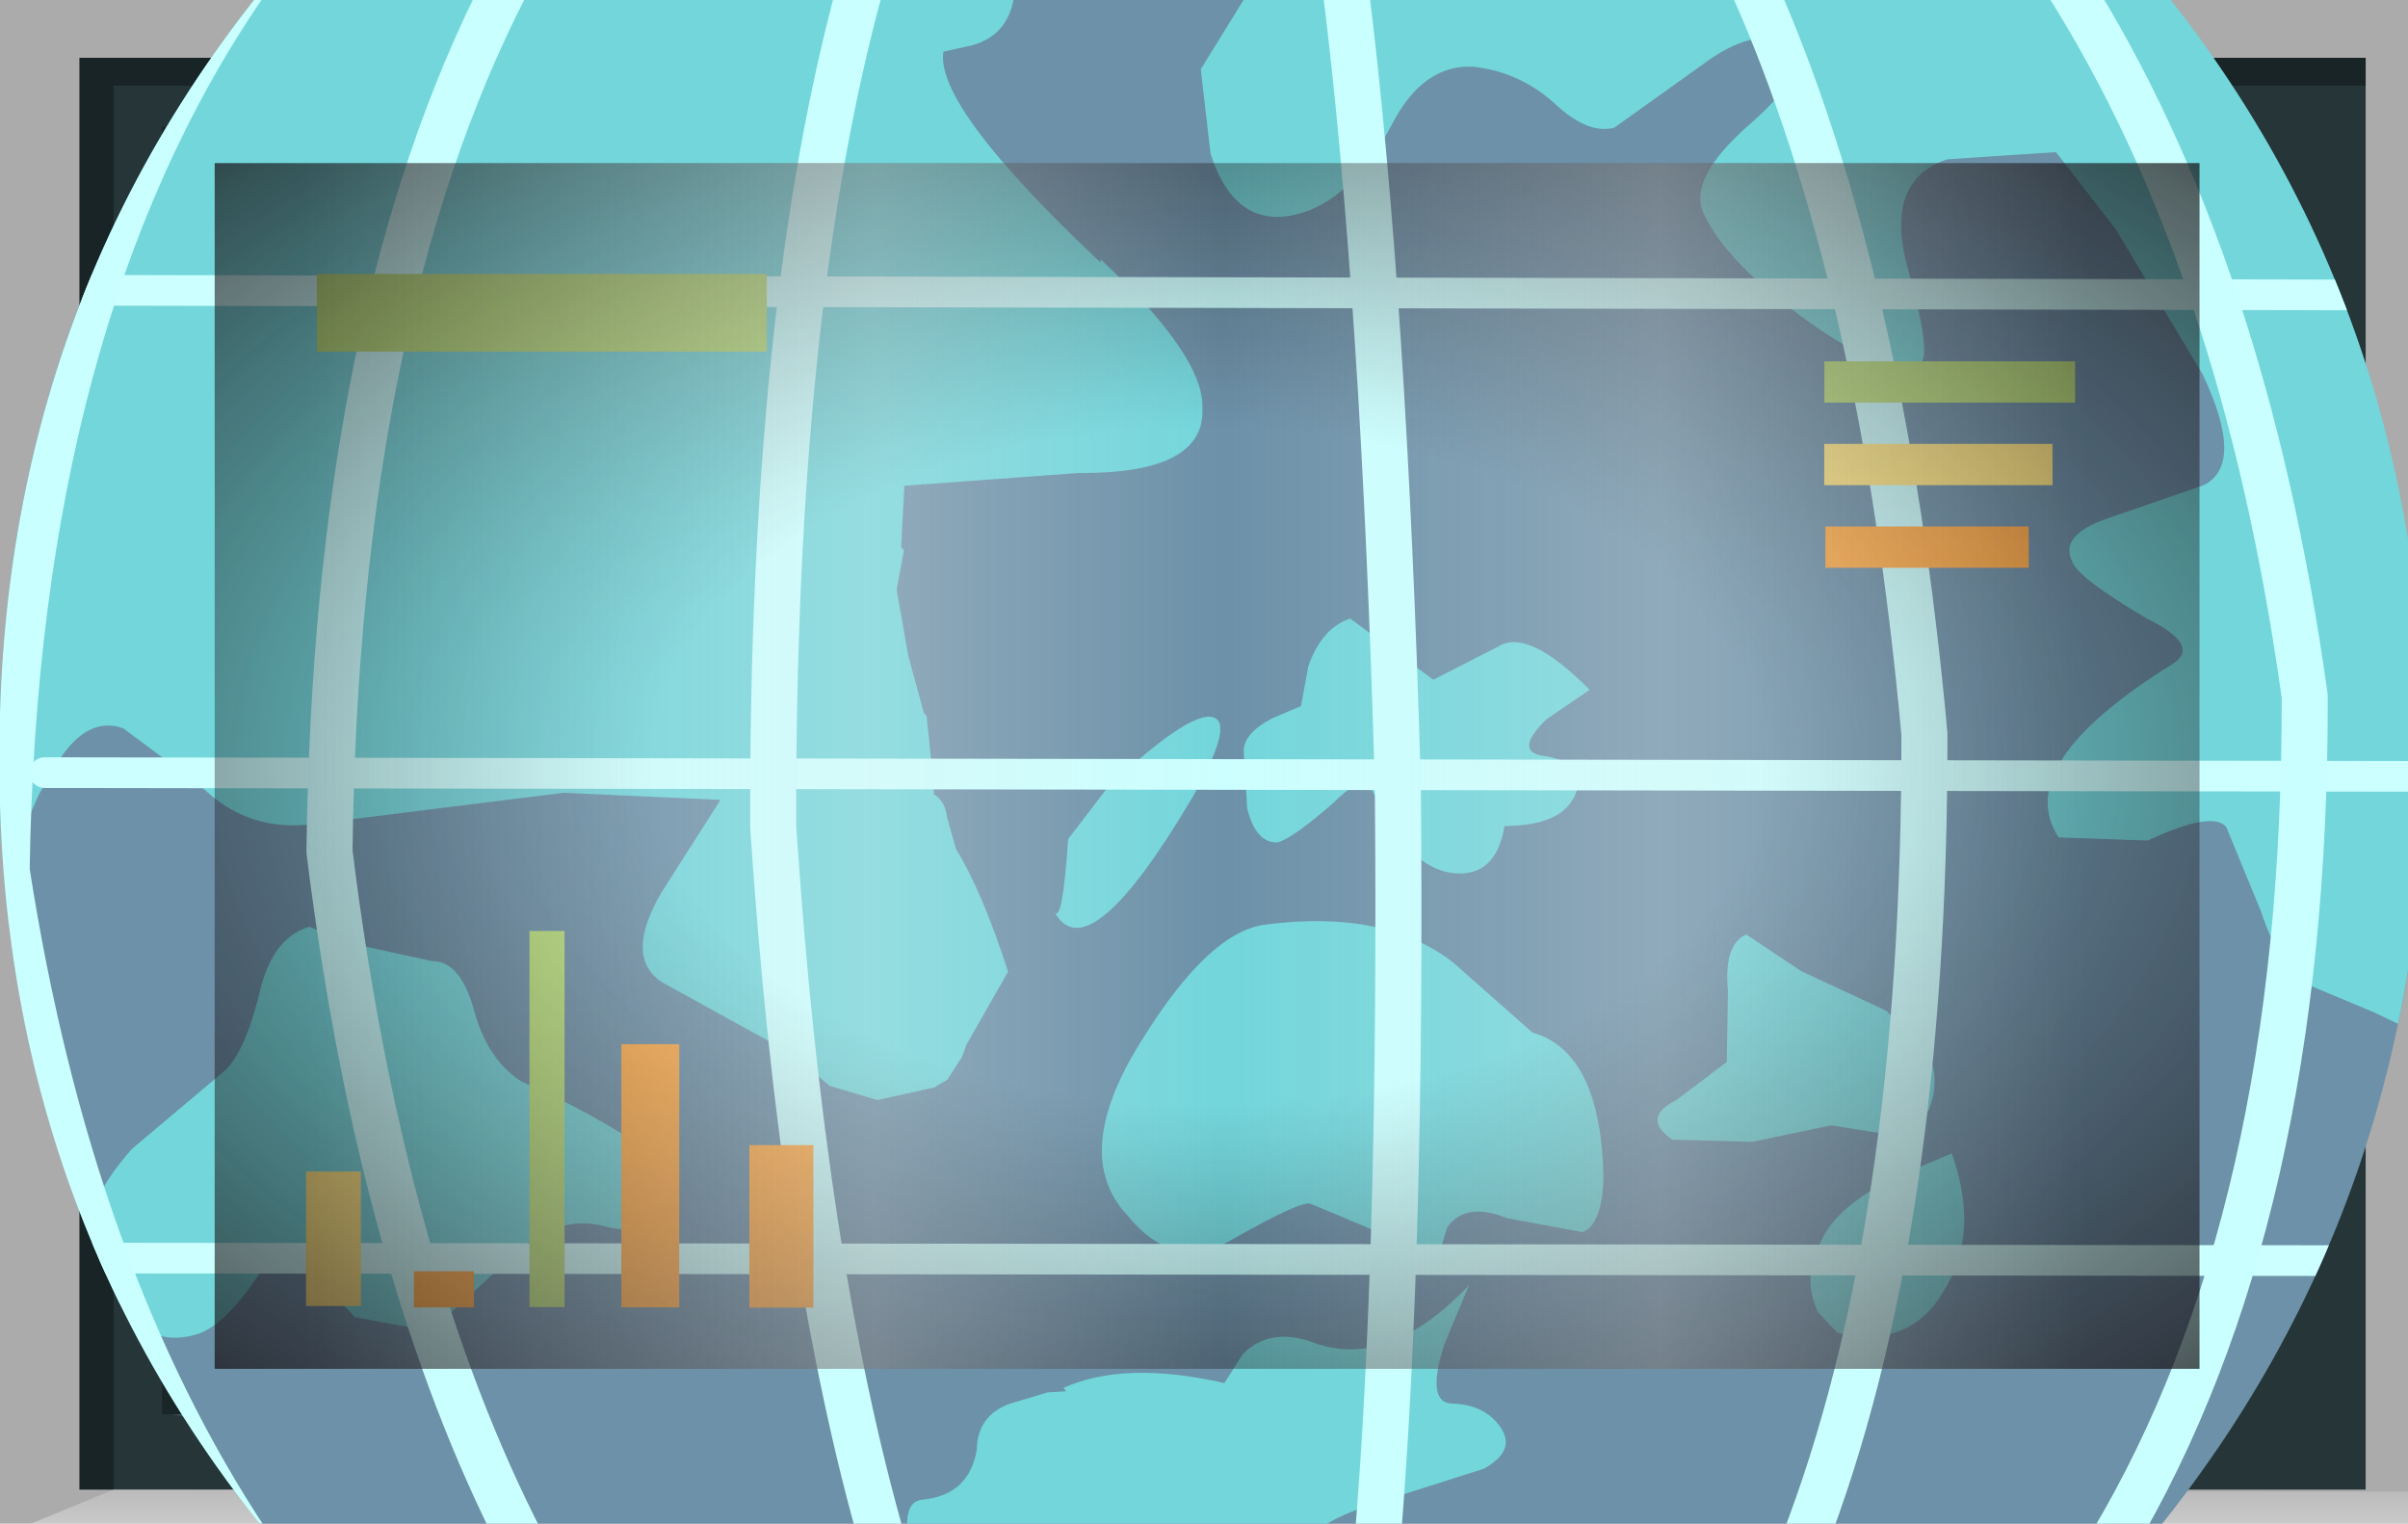 <?xml version="1.0" encoding="UTF-8" standalone="no"?>
<svg xmlns:xlink="http://www.w3.org/1999/xlink" height="73.8px" width="116.65px" xmlns="http://www.w3.org/2000/svg">
  <g transform="matrix(1.0, 0.0, 0.0, 1.0, 0.0, 0.0)">
    <use height="73.8" transform="matrix(1.0, 0.0, 0.0, 1.0, 0.0, 0.0)" width="116.65" xlink:href="#shape0"/>
    <clipPath id="clipPath0" transform="matrix(1.0, 0.0, 0.0, 1.0, 0.0, 0.0)">
      <use height="58.4" transform="matrix(1.0, 0.0, 0.0, 1.0, 10.4, 7.9)" width="96.15" xlink:href="#shape1"/>
    </clipPath>
    <g clip-path="url(#clipPath0)">
      <use height="29.45" transform="matrix(2.957, 0.308, -0.308, 2.957, 0.994, -13.064)" width="42.45" xlink:href="#shape2"/>
      <clipPath id="clipPath1" transform="">
        <use height="40.2" transform="matrix(2.957, 0.308, -0.308, 2.957, 6.382, -28.942)" width="39.55" xlink:href="#shape3"/>
      </clipPath>
    </g>
    <g clip-path="url(#clipPath1)">
      <use height="29.4" transform="matrix(2.957, 0.308, -0.308, 2.957, 0.861, -13.228)" width="42.25" xlink:href="#shape4"/>
    </g>
    <use height="2.0" transform="matrix(1.321, 0.0, 0.0, 1.883, 15.35, 13.267)" width="16.5" xlink:href="#shape5"/>
    <use height="2.0" transform="matrix(0.103, 0.0, 0.0, 9.108, 25.65, 45.092)" width="16.5" xlink:href="#shape5"/>
    <use height="2.0" transform="matrix(0.176, 0.0, 0.0, 0.875, 20.05, 61.575)" width="16.5" xlink:href="#shape6"/>
    <use height="2.0" transform="matrix(0.161, 0.0, 0.0, 3.258, 14.825, 56.742)" width="16.5" xlink:href="#shape7"/>
    <use height="2.0" transform="matrix(0.17, 0.0, 0.0, 6.373, 30.1, 50.577)" width="16.5" xlink:href="#shape6"/>
    <use height="2.0" transform="matrix(0.188, 0.0, 0.0, 3.935, 36.3, 55.465)" width="16.5" xlink:href="#shape6"/>
    <use height="2.0" transform="matrix(0.736, 0.0, 0.0, 1.0, 88.38, 17.5)" width="16.5" xlink:href="#shape5"/>
    <use height="2.0" transform="matrix(0.67, 0.0, 0.0, 1.0, 88.373, 21.5)" width="16.5" xlink:href="#shape7"/>
    <use height="2.0" transform="matrix(0.597, 0.0, 0.0, 1.0, 88.427, 25.5)" width="16.5" xlink:href="#shape6"/>
    <use height="58.4" transform="matrix(1.0, 0.0, 0.0, 1.0, 10.4, 7.9)" width="96.15" xlink:href="#shape8"/>
    <use height="0.0" id="price_tag_pt" transform="matrix(1.0, 0.0, 0.0, 1.0, 58.3, 83.45)" width="0.0" xlink:href="#sprite0"/>
  </g>
  <defs>
    <g id="shape0" transform="matrix(1.0, 0.0, 0.0, 1.0, 58.3, 36.9)">
      <path d="M58.35 -36.9 L58.35 36.9 -58.3 36.9 -58.3 -36.9 58.35 -36.9" fill="url(#gradient0)" fill-rule="evenodd" stroke="none"/>
      <path d="M-47.9 -29.0 L-47.9 29.4 48.25 29.4 48.25 -29.0 -47.9 -29.0 M-54.45 35.25 L-54.45 -34.1 56.3 -34.1 56.3 35.25 -54.45 35.25" fill="#253538" fill-rule="evenodd" stroke="none"/>
      <path d="M58.35 35.35 L58.35 36.9 -56.8 36.9 -52.8 35.25 58.35 35.35" fill="url(#gradient1)" fill-rule="evenodd" stroke="none"/>
      <path d="M-54.45 35.25 L-54.45 -34.1 56.3 -34.1 56.3 -32.75 -52.8 -32.75 -52.8 35.25 -54.45 35.25" fill="url(#gradient2)" fill-rule="evenodd" stroke="none"/>
      <path d="M-50.45 31.5 L48.25 31.5 48.7 32.6 -45.3 32.6 -50.45 31.5" fill="#385154" fill-rule="evenodd" stroke="none"/>
      <path d="M49.2 -30.75 L49.2 32.25 48.25 32.25 48.25 -30.75 49.2 -30.75" fill="#385154" fill-rule="evenodd" stroke="none"/>
      <path d="M-50.45 31.5 L-47.3 29.25 48.25 29.4 48.25 31.5 -50.45 31.5" fill="#1f2b2d" fill-rule="evenodd" stroke="none"/>
      <path d="M-47.9 -29.0 L-50.45 -30.75 48.25 -30.75 48.25 -29.0 -47.9 -29.0" fill="#111719" fill-rule="evenodd" stroke="none"/>
      <path d="M-47.9 -29.0 L-47.9 29.4 48.25 29.4 48.25 31.6 -50.45 31.6 -50.45 -30.75 48.25 -30.75 48.25 -29.0 -47.9 -29.0" fill="#1a2528" fill-rule="evenodd" stroke="none"/>
      <path d="M-47.9 -29.0 L48.25 -29.0 48.25 29.4 -47.9 29.4 -47.9 -29.0" fill="#6c91a8" fill-rule="evenodd" stroke="none"/>
    </g>
    <linearGradient gradientTransform="matrix(0.071, 0.0, 0.0, -0.071, 0.05, 0.0)" gradientUnits="userSpaceOnUse" id="gradient0" spreadMethod="pad" x1="-819.2" x2="819.2">
      <stop offset="0.086" stop-color="#000000" stop-opacity="0.329"/>
      <stop offset="0.227" stop-color="#000000" stop-opacity="0.329"/>
    </linearGradient>
    <linearGradient gradientTransform="matrix(0.0, -0.003, -0.003, 0.0, 0.75, 35.9)" gradientUnits="userSpaceOnUse" id="gradient1" spreadMethod="pad" x1="-819.2" x2="819.2">
      <stop offset="0.0" stop-color="#ffffff" stop-opacity="0.514"/>
      <stop offset="0.655" stop-color="#ffffff" stop-opacity="0.176"/>
    </linearGradient>
    <linearGradient gradientTransform="matrix(0.068, 0.0, 0.0, -0.068, 0.9, 0.6)" gradientUnits="userSpaceOnUse" id="gradient2" spreadMethod="pad" x1="-819.2" x2="819.2">
      <stop offset="0.086" stop-color="#000000" stop-opacity="0.329"/>
      <stop offset="0.227" stop-color="#000000" stop-opacity="0.329"/>
    </linearGradient>
    <g id="shape1" transform="matrix(1.0, 0.0, 0.0, 1.0, 47.9, 29.0)">
      <path d="M-47.9 -29.0 L48.25 -29.0 48.25 29.4 -47.9 29.4 -47.9 -29.0" fill="url(#gradient3)" fill-rule="evenodd" stroke="none"/>
    </g>
    <radialGradient cx="0" cy="0" gradientTransform="matrix(0.095, 0.0, 0.0, -0.058, 0.2, 0.2)" gradientUnits="userSpaceOnUse" id="gradient3" r="819.2" spreadMethod="pad">
      <stop offset="0.345" stop-color="#130c0e" stop-opacity="0.0"/>
      <stop offset="0.847" stop-color="#130c0e" stop-opacity="0.651"/>
      <stop offset="1.0" stop-color="#130c0e" stop-opacity="0.949"/>
    </radialGradient>
    <g id="shape2" transform="matrix(1.0, 0.0, 0.0, 1.0, 21.6, 15.8)">
      <path d="M18.25 -15.8 L20.85 9.5 -19.0 13.65 -21.6 -11.65 18.25 -15.8" fill="url(#gradient4)" fill-rule="evenodd" stroke="none"/>
    </g>
    <radialGradient cx="0" cy="0" gradientTransform="matrix(-0.041, 0.0, 0.0, -0.043, 0.0, 0.0)" gradientUnits="userSpaceOnUse" id="gradient4" r="819.2" spreadMethod="pad">
      <stop offset="0.0" stop-color="#caffff" stop-opacity="0.847"/>
      <stop offset="0.267" stop-color="#bef0f0" stop-opacity="0.4"/>
      <stop offset="0.592" stop-color="#b7e6e6" stop-opacity="0.094"/>
      <stop offset="1.0" stop-color="#b4e3e3" stop-opacity="0.0"/>
    </radialGradient>
    <g id="shape3" transform="matrix(1.0, 0.0, 0.0, 1.0, 20.35, 21.3)">
      <path d="M19.1 -3.3 Q19.95 5.0 14.85 11.45 9.75 17.95 1.6 18.8 -6.55 19.65 -12.95 14.45 -19.35 9.2 -20.2 0.95 -21.1 -7.35 -15.95 -13.8 -10.85 -20.3 -2.7 -21.15 5.45 -22.05 11.8 -16.8 18.2 -11.6 19.1 -3.3" fill="#6c91a8" fill-rule="evenodd" stroke="none"/>
    </g>
    <g id="shape4" transform="matrix(1.0, 0.0, 0.0, 1.0, 21.65, 15.85)">
      <path d="M19.1 -3.3 Q19.85 4.05 15.95 10.0 L-14.4 13.15 Q-19.45 8.2 -20.2 0.95 -21.0 -6.3 -17.15 -12.1 L13.45 -15.3 Q18.3 -10.45 19.1 -3.3" fill="#6c91a8" fill-rule="evenodd" stroke="none"/>
      <path d="M-5.1 -13.75 L-5.05 -13.35 Q-5.0 -12.55 -5.65 -12.3 L-6.1 -12.15 Q-6.15 -11.25 -3.2 -9.0 L-3.2 -9.05 Q-1.35 -7.65 -1.3 -6.8 -1.15 -5.75 -3.2 -5.55 L-6.0 -5.05 -5.95 -4.05 -5.9 -4.0 -5.95 -3.35 -5.65 -2.3 -5.3 -1.4 -5.25 -1.35 -5.05 -0.4 -5.0 -0.1 Q-4.8 0.0 -4.75 0.25 L-4.55 0.75 Q-4.05 1.4 -3.5 2.65 L-4.05 3.9 -4.1 4.1 -4.3 4.5 -4.5 4.65 -5.4 4.95 -6.2 4.8 -6.85 4.35 -7.8 3.95 -9.1 3.4 Q-9.75 3.05 -9.25 1.95 L-8.45 0.35 -11.0 0.5 -15.1 1.45 Q-16.1 1.65 -16.9 1.0 L-18.25 0.2 Q-18.85 0.05 -19.25 0.85 L-19.5 1.4 Q-19.9 2.55 -19.75 3.4 -19.7 3.75 -20.0 3.8 L-21.65 -12.0 -5.1 -13.75 M4.2 7.95 Q4.0 8.9 4.4 8.9 4.95 8.85 5.25 9.2 5.55 9.55 5.05 9.9 L3.45 10.6 Q2.4 11.05 2.4 11.35 L2.4 11.4 -4.15 12.1 -4.2 11.8 Q-4.25 11.4 -4.0 11.35 -3.25 11.2 -3.2 10.45 -3.25 9.9 -2.75 9.65 L-2.15 9.4 -1.85 9.35 -1.9 9.3 Q-0.95 8.75 0.7 8.95 L0.95 8.45 Q1.35 7.95 2.1 8.15 3.35 8.45 4.5 6.95 L4.2 7.95 M6.5 5.0 Q6.55 5.75 6.25 5.9 L5.0 5.8 Q4.3 5.6 4.05 6.05 L3.95 6.55 1.8 5.9 Q1.65 5.85 0.6 6.6 -0.3 7.25 -1.15 6.4 -2.2 5.5 -1.2 3.5 -0.3 1.65 0.6 1.45 2.5 1.0 3.7 1.75 L5.1 2.75 Q6.25 2.95 6.5 5.0 M11.55 2.4 Q11.8 2.85 11.65 3.35 L11.05 3.8 10.1 3.75 8.85 4.15 7.55 4.25 Q7.0 3.95 7.55 3.6 L8.3 2.9 8.2 1.75 Q8.05 1.0 8.4 0.8 L9.35 1.3 10.8 1.8 11.55 2.4 M11.2 4.5 L12.1 4.0 Q12.7 5.25 12.2 6.25 11.75 7.25 10.55 7.1 L10.2 6.8 Q9.9 6.3 10.1 5.75 10.25 5.1 11.2 4.5 M4.8 -2.35 Q4.3 -1.75 4.85 -1.75 5.55 -1.7 5.4 -1.2 5.25 -0.65 4.3 -0.55 4.25 0.3 3.55 0.3 2.8 0.3 2.1 -0.9 1.95 -1.2 1.5 -0.65 0.9 0.0 0.65 0.1 0.3 0.15 0.1 -0.4 L-0.05 -1.3 Q-0.1 -1.6 0.35 -1.9 L0.8 -2.15 0.85 -2.8 Q1.0 -3.45 1.45 -3.65 L2.9 -2.8 3.9 -3.45 Q4.35 -3.8 5.45 -2.9 L4.8 -2.35 M7.6 -13.7 Q7.0 -13.95 6.2 -13.2 L4.9 -12.05 Q4.5 -11.9 3.95 -12.3 3.3 -12.8 2.5 -12.8 1.7 -12.75 1.3 -11.75 0.8 -10.5 0.0 -10.15 -1.05 -9.7 -1.6 -10.95 L-1.9 -12.3 -1.2 -13.75 18.25 -15.8 20.0 1.35 19.4 1.25 18.7 1.0 17.7 0.7 Q17.15 0.55 16.7 -0.45 L16.0 -1.75 Q15.75 -2.0 14.75 -1.4 L13.3 -1.3 Q12.4 -2.4 14.85 -4.3 15.3 -4.65 14.35 -5.0 13.15 -5.55 13.05 -5.8 12.8 -6.2 13.55 -6.55 L15.05 -7.25 Q15.7 -7.65 14.85 -9.05 L13.2 -11.25 12.1 -12.4 10.35 -12.1 Q9.35 -11.65 9.9 -10.25 10.45 -8.85 10.25 -8.75 9.75 -8.45 8.35 -9.25 6.95 -10.05 6.5 -10.8 6.15 -11.35 7.15 -12.4 8.05 -13.4 7.6 -13.7 M-0.8 -0.5 Q-2.2 2.55 -2.85 1.6 -2.7 1.8 -2.75 0.4 L-2.2 -0.5 Q-0.9 -2.0 -0.55 -1.8 -0.3 -1.65 -0.8 -0.5 M-8.75 6.9 Q-8.75 7.6 -9.65 7.45 -10.45 7.35 -11.1 8.15 L-12.25 9.45 -13.5 9.35 -14.5 8.5 Q-14.85 8.3 -15.2 8.95 -15.65 9.75 -16.05 9.9 -17.15 10.35 -17.85 8.6 -18.15 8.05 -17.4 7.0 L-16.05 5.6 Q-15.75 5.3 -15.6 4.3 -15.5 3.35 -14.9 3.1 L-14.2 3.3 -12.85 3.45 Q-12.4 3.4 -12.1 4.15 -11.8 4.95 -11.2 5.25 -9.95 5.65 -8.95 6.2 L-8.75 6.9" fill="#72d6db" fill-rule="evenodd" stroke="none"/>
      <path d="M-19.45 1.05 L19.55 -2.95 M-19.45 9.0 L20.35 4.9 M-19.45 -6.85 L18.75 -10.75" fill="none" stroke="#ccffff" stroke-linecap="round" stroke-linejoin="round" stroke-width="0.5"/>
      <path d="M0.3 -13.9 Q1.45 -8.95 2.5 -1.05 3.35 6.45 3.45 11.3" fill="none" stroke="#caffff" stroke-linecap="round" stroke-linejoin="round" stroke-width="0.75"/>
      <path d="M6.9 -14.6 Q9.5 -10.1 10.95 -2.75 11.8 5.3 10.35 10.6" fill="none" stroke="#caffff" stroke-linecap="round" stroke-linejoin="round" stroke-width="0.75"/>
      <path d="M11.7 -15.5 L12.0 -15.15 Q15.35 -10.9 17.05 -4.0 17.95 4.45 15.35 10.05" fill="none" stroke="#caffff" stroke-linecap="round" stroke-linejoin="round" stroke-width="0.75"/>
      <path d="M-17.55 -12.05 Q-20.7 -6.25 -19.9 2.7 -18.2 9.15 -14.85 13.2" fill="none" stroke="#caffff" stroke-linecap="round" stroke-linejoin="round" stroke-width="0.75"/>
      <path d="M-13.15 -12.9 L-13.3 -12.5 Q-15.5 -6.85 -14.7 1.85 -13.15 8.55 -10.4 12.75" fill="none" stroke="#caffff" stroke-linecap="round" stroke-linejoin="round" stroke-width="0.75"/>
      <path d="M-7.5 -13.5 L-7.55 -13.1 Q-8.45 -7.7 -7.55 0.7 -6.35 7.7 -4.55 12.15" fill="none" stroke="#caffff" stroke-linecap="round" stroke-linejoin="round" stroke-width="0.75"/>
    </g>
    <g id="shape5" transform="matrix(1.0, 0.0, 0.0, 1.0, 8.25, 1.0)">
      <path d="M-8.25 -1.0 L8.25 -1.0 8.25 1.0 -8.25 1.0 -8.25 -1.0" fill="#b9e07c" fill-rule="evenodd" stroke="none"/>
    </g>
    <g id="shape6" transform="matrix(1.0, 0.0, 0.0, 1.0, 8.25, 1.0)">
      <path d="M-8.25 -1.0 L8.25 -1.0 8.25 1.0 -8.25 1.0 -8.25 -1.0" fill="#ffac48" fill-rule="evenodd" stroke="none"/>
    </g>
    <g id="shape7" transform="matrix(1.0, 0.0, 0.0, 1.0, 8.25, 1.0)">
      <path d="M-8.25 -1.0 L8.25 -1.0 8.25 1.0 -8.25 1.0 -8.25 -1.0" fill="#ffe783" fill-rule="evenodd" stroke="none"/>
    </g>
    <g id="shape8" transform="matrix(1.0, 0.0, 0.0, 1.0, 47.9, 29.0)">
      <path d="M-47.9 -29.0 L48.25 -29.0 48.25 29.4 -47.9 29.4 -47.9 -29.0" fill="url(#gradient5)" fill-rule="evenodd" stroke="none"/>
      <path d="M-47.9 -29.0 L48.25 -29.0 48.25 29.4 -47.9 29.4 -47.9 -29.0" fill="url(#gradient6)" fill-rule="evenodd" stroke="none"/>
    </g>
    <radialGradient cx="0" cy="0" gradientTransform="matrix(0.095, 0.0, 0.0, -0.058, 0.2, 0.2)" gradientUnits="userSpaceOnUse" id="gradient5" r="819.2" spreadMethod="pad">
      <stop offset="0.345" stop-color="#130c0e" stop-opacity="0.0"/>
      <stop offset="0.847" stop-color="#130c0e" stop-opacity="0.651"/>
      <stop offset="1.0" stop-color="#130c0e" stop-opacity="0.949"/>
    </radialGradient>
    <linearGradient gradientTransform="matrix(0.055, 0.0, 0.0, -0.055, 1.5, 0.2)" gradientUnits="userSpaceOnUse" id="gradient6" spreadMethod="pad" x1="-819.2" x2="819.2">
      <stop offset="0.0" stop-color="#e1e1e1" stop-opacity="0.0"/>
      <stop offset="0.306" stop-color="#ededed" stop-opacity="0.286"/>
      <stop offset="0.494" stop-color="#eaeaea" stop-opacity="0.0"/>
      <stop offset="0.729" stop-color="#ededed" stop-opacity="0.278"/>
      <stop offset="0.957" stop-color="#e1e1e1" stop-opacity="0.0"/>
    </linearGradient>
  </defs>
</svg>
